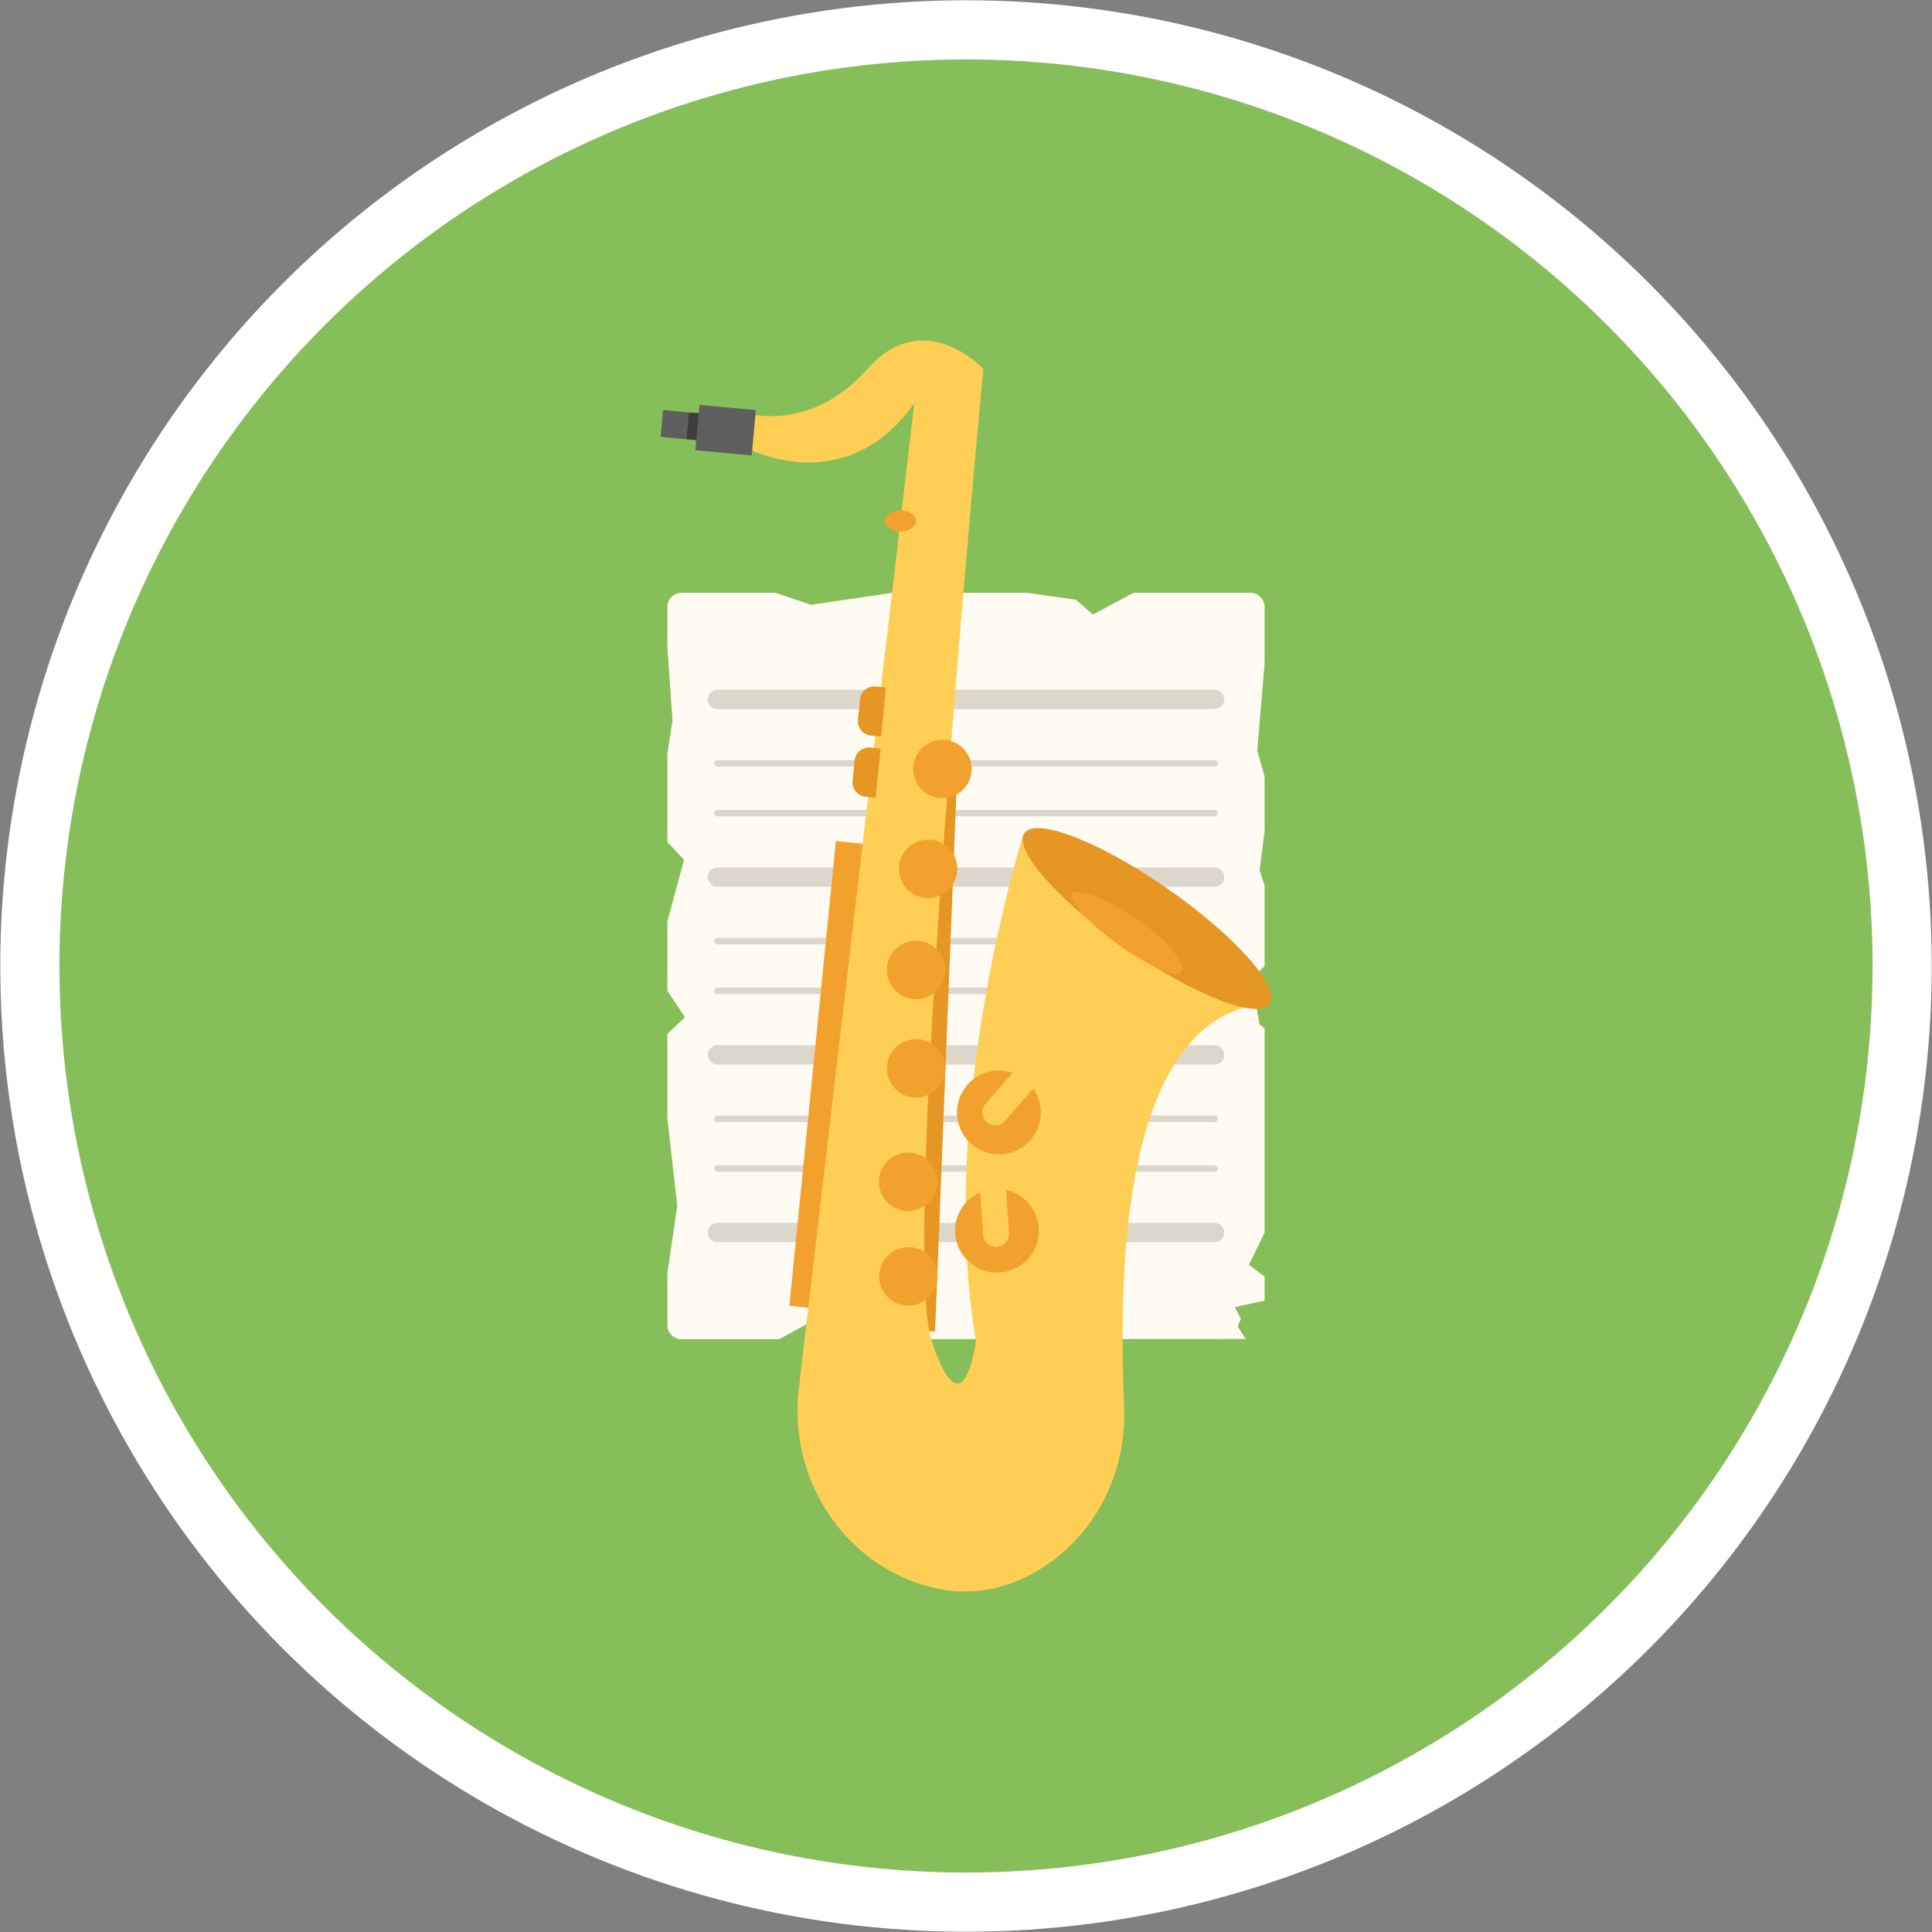 <svg xmlns="http://www.w3.org/2000/svg" version="1.0" viewBox="0 0 300 300"><rect x="0" y="0" width="300" height="300" fill="#808080" stroke="none"/><circle cx="150" cy="150" r="149.957" fill="#FFF"/><circle cx="150" cy="150" r="140.772" fill="#86BF5A"/><path fill="#FFFBF3" d="M191.743 202.963l4.621-1.006v-3.726l-2.437-1.829 2.437-5.011v-31.704l-.773-.598-.568-3.07-1.947-2.716 3.288-3.303v-12.482l-.773-2.392.773-5.978v-8.602l-1.141-4.002 1.141-13.523v-8.767c0-1.22-.989-2.208-2.208-2.208h-18.113l-6.347 3.386-2.643-2.31-7.561-1.076h-20.837l-12.7 1.868-5.522-1.868h-14.587a2.208 2.208 0 00-2.208 2.208v6.284l.791 11.315-.791 5.106v13.798l2.585 2.76-2.585 9.521v10.822l2.723 4.08-2.723 2.622v13.168l1.527 13.463-1.527 10.487v8.067c0 1.219.989 2.208 2.208 2.208l15.144-.005 4.919-2.68 2.45 1.608 11.476.06 2.76-.897-.219 1.298.874.603 50.182-.019-1.243-1.964.486-1.177-.932-1.819z"/><g fill="none" stroke="#DDD6CA" stroke-linecap="round" stroke-miterlimit="10"><path stroke-width="3" d="M111.407 191.391h77.196m-77.196-27.597h77.196m-77.196-27.597h77.196M111.407 108.6h77.196"/><path d="M111.407 118.535h77.196m-77.196 7.727h77.196m-77.196 19.87h77.196m-77.196 7.727h77.196m-77.196 19.87h77.196m-77.196 7.727h77.196"/></g><path fill="#F2A12C" d="M129.797 130.594l7.262.727-7.225 72.178-7.262-.727 7.225-72.178z"/><path fill="#E59623" d="M141.389 118.496l7.293.29-3.486 87.968-7.293-.289 3.486-87.969z"/><path fill="#FFCE54" d="M158.831 129.9s-13.414 42.292-7.286 78.292c0 0-1.915 14.936-6.894 0s8.043-150.894 8.043-150.894-9.191-9.957-18 0-18.766 6.879-18.766 6.879v5.376s15.319 8.3 26.043-6.957l-17.938 153.057c-1.474 12.58 5.368 24.888 17.095 29.676 5.882 2.401 12.751 2.837 20.004-1.448 8.843-5.224 13.839-15.115 13.414-25.376-.825-19.96-.812-60.781 22.269-62.738"/><ellipse cx="178.106" cy="142.633" fill="#E59623" rx="5.617" ry="23.202" transform="rotate(-55.152 178.103 142.627)"/><path fill="#F2A12C" d="M176.892 142.959c4.441 3.092 7.35 6.852 6.575 7.964s-4.939-.845-9.379-3.937c-4.441-3.092-8.39-7.097-7.615-8.209.774-1.112 5.978 1.091 10.419 4.182z"/><circle cx="144.119" cy="134.916" r="4.539" fill="#F2A12C"/><circle cx="146.342" cy="119.406" r="4.539" fill="#F2A12C"/><circle cx="142.257" cy="150.614" r="4.539" fill="#F2A12C"/><circle cx="142.257" cy="165.894" r="4.539" fill="#F2A12C"/><circle cx="141.013" cy="183.496" r="4.539" fill="#F2A12C"/><circle cx="141.053" cy="198.199" r="4.539" fill="#F2A12C"/><ellipse cx="139.826" cy="80.887" fill="#F2A12C" rx="2.431" ry="1.632"/><path fill="#5E5E5E" d="M102.966 63.678l8.748.811-.384 4.15-8.749-.81.385-4.151z"/><path fill="#3D3D3D" d="M106.984 64.05l8.748.811-.384 4.15-8.749-.81.385-4.151z"/><path fill="#5E5E5E" d="M108.626 62.876l8.748.81-.652 7.037-8.749-.81.653-7.037z"/><circle cx="154.802" cy="191.107" r="6.503" fill="#F2A12C"/><circle cx="155.1" cy="172.744" r="6.503" fill="#F2A12C"/><path fill="#FFCE54" d="M154.812 193.603a2.01 2.01 0 01-2.144-1.866v-.002l-.494-7.185 4.012-.276.494 7.185a2.01 2.01 0 01-1.867 2.144h-.001zm-1.591-19.352c-.837-.73-.924-2-.195-2.837l4.731-5.429 3.032 2.642-4.731 5.429c-.73.837-2 .924-2.837.195z"/><path fill="#E59623" d="M135.978 123.861l-1.58-.158a2.242 2.242 0 01-2.008-2.454l.316-3.16a2.242 2.242 0 012.454-2.008l1.58.158-.762 7.622zm.833-9.485l-1.58-.158a2.242 2.242 0 01-2.008-2.454l.316-3.16a2.242 2.242 0 012.454-2.008l1.58.158-.762 7.622z"/></svg>
